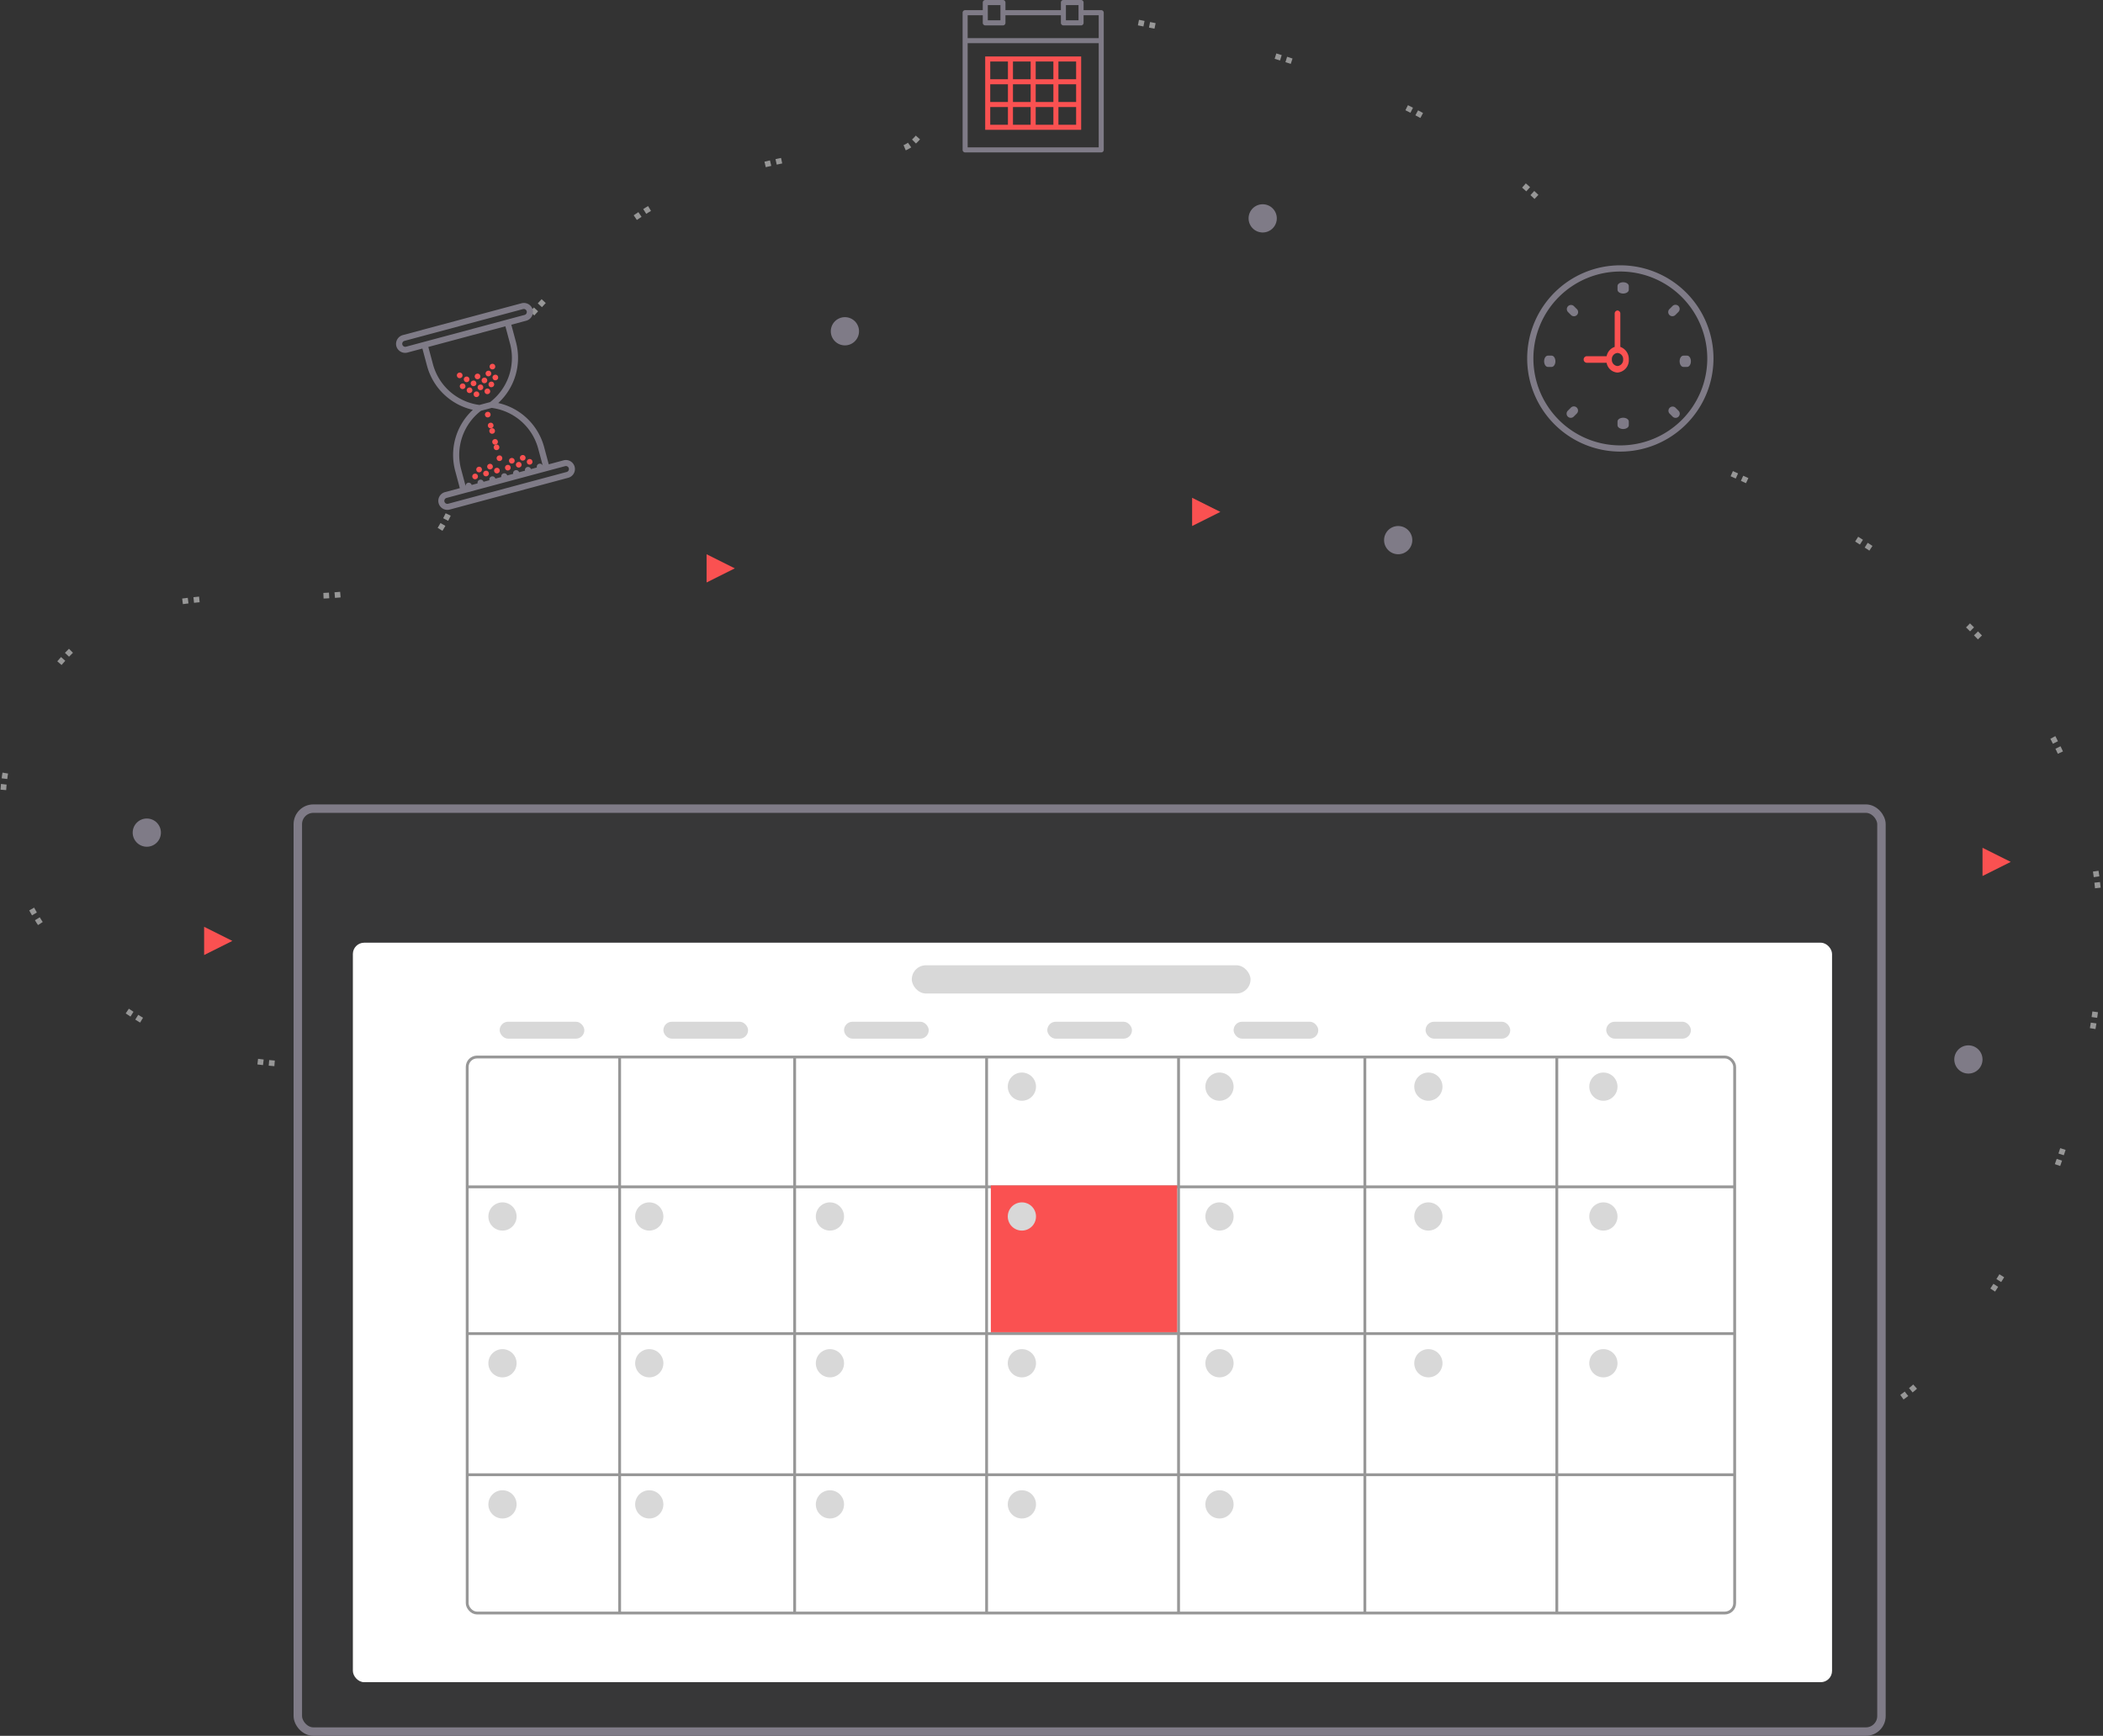 <svg xmlns="http://www.w3.org/2000/svg" viewBox="0 0 372.496 307.5">
  <rect x="0" y="0" width="372.496" height="307.5" fill="#333333" stroke="none"/>
  <defs>
    <style>
      .cls-1 {
        fill: rgba(127,123,135,0.06);
        stroke: #7f7b87;
        stroke-width: 1.5px;
      }

      .cls-1, .cls-2, .cls-7, .cls-8 {
        stroke-miterlimit: 10;
      }

      .cls-10, .cls-2, .cls-7, .cls-8 {
        fill: none;
      }

      .cls-2, .cls-7, .cls-8 {
        stroke: #979797;
      }

      .cls-2 {
        stroke-dasharray: 1 1 1 22;
      }

      .cls-3 {
        fill: #7f7b87;
      }

      .cls-4 {
        fill: #fa5151;
      }

      .cls-5 {
        fill: #fff;
      }

      .cls-6 {
        fill: #d8d8d8;
      }

      .cls-7, .cls-8 {
        stroke-width: 0.5px;
      }

      .cls-8 {
        stroke-linecap: square;
      }

      .cls-9 {
        stroke: none;
      }
    </style>
  </defs>
  <g id="Group_2" data-name="Group 2" transform="translate(-533.497 -140)">
    <g id="Rectangle_24" data-name="Rectangle 24" class="cls-1" transform="translate(587 284)">
      <rect class="cls-9" width="279" height="162" rx="2"/>
      <rect class="cls-10" x="-0.75" y="-0.75" width="280.5" height="163.5" rx="2.75"/>
    </g>
    <path id="Path_2" data-name="Path 2" class="cls-2" d="M48.132,105.641c-33.484-2.315-65.5-41.023-37.307-71.809C24.066,19.374,45,24.385,61.958,22.391,71.889,21.223,81.024,9.081,81.024,0" transform="translate(534 222.733)"/>
    <path id="Path_3" data-name="Path 3" class="cls-2" d="M0,38C15.353,21.2,23.265,15.019,47.455,10.239c18.883-3.731,17.4,4,25.187-10.239" transform="translate(627.762 157.545)"/>
    <path id="Path_4" data-name="Path 4" class="cls-2" d="M0,0C31.039,6.079,64.786,17.241,82.714,45.7" transform="translate(735.146 144)"/>
    <path id="Path_5" data-name="Path 5" class="cls-2" d="M0,0C56.625,25.1,78.832,63.592,57.039,124.374c-3.661,10.209-22.1,41.6-32.765,41.6" transform="translate(840.237 223.909)"/>
    <circle id="Oval_8" data-name="Oval 8" class="cls-3" cx="2.5" cy="2.5" r="2.5" transform="translate(557 285)"/>
    <circle id="Oval_8_Copy" data-name="Oval 8 Copy" class="cls-3" cx="2.5" cy="2.5" r="2.5" transform="translate(680.653 196.184)"/>
    <circle id="Oval_8_Copy_4" data-name="Oval 8 Copy 4" class="cls-3" cx="2.5" cy="2.5" r="2.5" transform="translate(754.653 176.184)"/>
    <circle id="Oval_8_Copy_2" data-name="Oval 8 Copy 2" class="cls-3" cx="2.5" cy="2.5" r="2.5" transform="translate(778.653 233.184)"/>
    <circle id="Oval_8_Copy_3" data-name="Oval 8 Copy 3" class="cls-3" cx="2.5" cy="2.5" r="2.5" transform="translate(879.653 325.184)"/>
    <path id="Triangle_2" data-name="Triangle 2" class="cls-4" d="M5,2.5,0,5V0Z" transform="translate(744.653 228.184)"/>
    <path id="Triangle_2_Copy_3" data-name="Triangle 2 Copy 3" class="cls-4" d="M5,2.5,0,5V0Z" transform="translate(884.653 290.184)"/>
    <path id="Triangle_2_Copy_2" data-name="Triangle 2 Copy 2" class="cls-4" d="M5,2.5,0,5V0Z" transform="translate(658.653 238.184)"/>
    <path id="Triangle_2_Copy" data-name="Triangle 2 Copy" class="cls-4" d="M5,2.5,0,5V0Z" transform="translate(569.653 304.184)"/>
    <g id="clock" transform="translate(804 187)">
      <path id="Shape" class="cls-3" d="M16.5,33A16.5,16.5,0,1,1,33,16.5,16.519,16.519,0,0,1,16.5,33Zm0-31.9A15.4,15.4,0,1,0,31.9,16.5,15.417,15.417,0,0,0,16.5,1.1Z"/>
      <path id="Shape-2" data-name="Shape" class="cls-4" d="M6,11a2.077,2.077,0,0,1-1.93-1.737H.5a.585.585,0,0,1,0-1.157h3.57A2.184,2.184,0,0,1,5.5,6.45V.579A.544.544,0,0,1,6,0a.544.544,0,0,1,.5.579V6.45A2.28,2.28,0,0,1,8,8.684,2.178,2.178,0,0,1,6,11ZM6,7.527A1.089,1.089,0,0,0,5,8.684,1.089,1.089,0,0,0,6,9.842,1.089,1.089,0,0,0,7,8.684,1.089,1.089,0,0,0,6,7.527Z" transform="translate(10 8)"/>
      <path id="Shape-3" data-name="Shape" class="cls-3" d="M1,2c.552,0,1-.3,1-.667V.667C2,.3,1.552,0,1,0S0,.3,0,.667v.667C0,1.7.448,2,1,2Z" transform="translate(16 3)"/>
      <path id="Shape-4" data-name="Shape" class="cls-3" d="M1,0C.448,0,0,.3,0,.667v.667C0,1.7.448,2,1,2s1-.3,1-.667V.667C2,.3,1.552,0,1,0Z" transform="translate(16 27)"/>
      <path id="Shape-5" data-name="Shape" class="cls-3" d="M1.333,0H.667C.3,0,0,.447,0,1S.3,2,.667,2h.667C1.7,2,2,1.553,2,1S1.7,0,1.333,0Z" transform="translate(27 16)"/>
      <path id="Shape-6" data-name="Shape" class="cls-3" d="M1.333,0H.667C.3,0,0,.447,0,1S.3,2,.667,2h.667C1.7,2,2,1.553,2,1S1.7,0,1.333,0Z" transform="translate(3 16)"/>
      <path id="Shape-7" data-name="Shape" class="cls-3" d="M.739.216.217.739A.739.739,0,1,0,1.261,1.784l.522-.522A.739.739,0,1,0,.739.216Z" transform="translate(25 7)"/>
      <path id="Shape-8" data-name="Shape" class="cls-3" d="M.739.216.217.739A.739.739,0,1,0,1.261,1.784l.522-.522A.739.739,0,1,0,.739.216Z" transform="translate(7 25)"/>
      <path id="Shape-9" data-name="Shape" class="cls-3" d="M1.261.217A.739.739,0,0,0,.217,1.261l.522.522A.739.739,0,1,0,1.783.739Z" transform="translate(25 25)"/>
      <path id="Shape-10" data-name="Shape" class="cls-3" d="M1.261.217A.739.739,0,0,0,.217,1.261l.522.522A.739.739,0,1,0,1.783.739Z" transform="translate(7 7)"/>
    </g>
    <g id="calendar_1_" data-name="calendar (1)" transform="translate(704 140)">
      <path id="Shape-11" data-name="Shape" class="cls-3" d="M24.554,27H.446A.449.449,0,0,1,0,26.55V2.25A.449.449,0,0,1,.446,1.8H3.571V.45A.449.449,0,0,1,4.018,0H7.143A.449.449,0,0,1,7.59.45V1.8H17.41V.45A.449.449,0,0,1,17.857,0h3.125a.449.449,0,0,1,.447.45V1.8h3.125A.449.449,0,0,1,25,2.25v24.3A.449.449,0,0,1,24.554,27ZM.893,7.65V26.1H24.107V7.65Zm0-4.95V6.75H24.107V2.7H21.429V4.05a.449.449,0,0,1-.447.45H17.857a.449.449,0,0,1-.446-.45V2.7H7.59V4.05a.449.449,0,0,1-.446.45H4.018a.449.449,0,0,1-.446-.45V2.7ZM18.3.9V3.6h2.232V.9ZM4.464.9V3.6H6.7V.9Z"/>
      <path id="Shape-12" data-name="Shape" class="cls-4" d="M17,13H0V0H17V13ZM12.974,8.966V12.1h3.132V8.966Zm-4.026,0V12.1h3.131V8.966Zm-4.027,0V12.1H8.052V8.966Zm-4.027,0V12.1H4.027V8.966ZM12.974,4.931V8.069h3.132V4.931Zm-4.026,0V8.069h3.131V4.931Zm-4.027,0V8.069H8.052V4.931Zm-4.027,0V8.069H4.027V4.931ZM12.974.9V4.035h3.132V.9ZM8.948.9V4.035h3.131V.9ZM4.921.9V4.035H8.052V.9ZM.895.9V4.035H4.027V.9Z" transform="translate(4 10)"/>
    </g>
    <g id="hourglass" transform="matrix(0.966, -0.259, 0.259, 0.966, 603.285, 199.78)">
      <path id="Shape-13" data-name="Shape" class="cls-3" d="M23.369,32H1.631a1.6,1.6,0,1,1,0-3.2H4.348V25.6A10.878,10.878,0,0,1,10.171,16,10.882,10.882,0,0,1,4.348,6.4V3.2H1.631A1.618,1.618,0,0,1,0,1.6,1.618,1.618,0,0,1,1.631,0H23.369A1.618,1.618,0,0,1,25,1.6a1.618,1.618,0,0,1-1.631,1.6H20.652V6.4A10.881,10.881,0,0,1,14.829,16a10.879,10.879,0,0,1,5.823,9.6v3.2h2.717a1.6,1.6,0,1,1,0,3.2ZM1.631,29.867a.533.533,0,1,0,0,1.066H23.369a.533.533,0,1,0,0-1.066H1.631Zm17.391-1.6a.539.539,0,0,1,.544.534V25.6a9.851,9.851,0,0,0-6.088-9.067H11.524A9.852,9.852,0,0,0,5.435,25.6v3.2a.543.543,0,0,1,1.086,0H7.609a.544.544,0,0,1,1.087,0H9.783a.543.543,0,0,1,1.086,0h1.087a.544.544,0,0,1,1.087,0H14.13a.544.544,0,0,1,1.087,0H16.3a.544.544,0,0,1,1.087,0h1.086A.54.54,0,0,1,19.021,28.266ZM5.435,3.2V6.4a9.849,9.849,0,0,0,6.088,9.067h1.954A9.85,9.85,0,0,0,19.565,6.4V3.2Zm-3.8-2.134a.533.533,0,1,0,0,1.067H23.369a.533.533,0,1,0,0-1.067Z"/>
      <circle id="Oval" class="cls-4" cx="0.5" cy="0.5" r="0.5" transform="translate(7 27)"/>
      <circle id="Oval-2" data-name="Oval" class="cls-4" cx="0.5" cy="0.5" r="0.5" transform="translate(9 27)"/>
      <circle id="Oval-3" data-name="Oval" class="cls-4" cx="0.5" cy="0.5" r="0.5" transform="translate(11 27)"/>
      <circle id="Oval-4" data-name="Oval" class="cls-4" cx="0.5" cy="0.5" r="0.5" transform="translate(13 27)"/>
      <circle id="Oval-5" data-name="Oval" class="cls-4" cx="0.5" cy="0.5" r="0.5" transform="translate(15 27)"/>
      <circle id="Oval-6" data-name="Oval" class="cls-4" cx="0.5" cy="0.5" r="0.5" transform="translate(17 27)"/>
      <circle id="Oval-7" data-name="Oval" class="cls-4" cx="0.5" cy="0.5" r="0.5" transform="translate(8 26)"/>
      <circle id="Oval-8" data-name="Oval" class="cls-4" cx="0.5" cy="0.5" r="0.5" transform="translate(10 26)"/>
      <circle id="Oval-9" data-name="Oval" class="cls-4" cx="0.5" cy="0.5" r="0.5" transform="translate(12 17)"/>
      <circle id="Oval-10" data-name="Oval" class="cls-4" cx="0.5" cy="0.5" r="0.5" transform="translate(9 11)"/>
      <circle id="Oval-11" data-name="Oval" class="cls-4" cx="0.5" cy="0.5" r="0.5" transform="translate(11 11)"/>
      <circle id="Oval-12" data-name="Oval" class="cls-4" cx="0.5" cy="0.5" r="0.5" transform="translate(13 11)"/>
      <circle id="Oval-13" data-name="Oval" class="cls-4" cx="0.5" cy="0.5" r="0.5" transform="translate(15 11)"/>
      <circle id="Oval-14" data-name="Oval" class="cls-4" cx="0.5" cy="0.5" r="0.5" transform="translate(14 10)"/>
      <circle id="Oval-15" data-name="Oval" class="cls-4" cx="0.5" cy="0.5" r="0.5" transform="translate(15 9)"/>
      <circle id="Oval-16" data-name="Oval" class="cls-4" cx="0.5" cy="0.5" r="0.5" transform="translate(10 10)"/>
      <circle id="Oval-17" data-name="Oval" class="cls-4" cx="0.5" cy="0.5" r="0.5" transform="translate(12 10)"/>
      <circle id="Oval-18" data-name="Oval" class="cls-4" cx="0.5" cy="0.5" r="0.5" transform="translate(9 9)"/>
      <circle id="Oval-19" data-name="Oval" class="cls-4" cx="0.5" cy="0.5" r="0.5" transform="translate(10 12)"/>
      <circle id="Oval-20" data-name="Oval" class="cls-4" cx="0.5" cy="0.5" r="0.5" transform="translate(11 13)"/>
      <circle id="Oval-21" data-name="Oval" class="cls-4" cx="0.5" cy="0.5" r="0.5" transform="translate(13 13)"/>
      <circle id="Oval-22" data-name="Oval" class="cls-4" cx="0.5" cy="0.5" r="0.5" transform="translate(12 12)"/>
      <circle id="Oval-23" data-name="Oval" class="cls-4" cx="0.5" cy="0.5" r="0.5" transform="translate(14 12)"/>
      <circle id="Oval-24" data-name="Oval" class="cls-4" cx="0.5" cy="0.5" r="0.5" transform="translate(12 19)"/>
      <circle id="Oval-25" data-name="Oval" class="cls-4" cx="0.5" cy="0.5" r="0.5" transform="translate(12 20)"/>
      <circle id="Oval-26" data-name="Oval" class="cls-4" cx="0.5" cy="0.5" r="0.5" transform="translate(12 22)"/>
      <circle id="Oval-27" data-name="Oval" class="cls-4" cx="0.5" cy="0.5" r="0.5" transform="translate(12 23)"/>
      <circle id="Oval-28" data-name="Oval" class="cls-4" cx="0.5" cy="0.5" r="0.5" transform="translate(12 25)"/>
      <circle id="Oval-29" data-name="Oval" class="cls-4" cx="0.5" cy="0.5" r="0.5" transform="translate(14 26)"/>
      <circle id="Oval-30" data-name="Oval" class="cls-4" cx="0.5" cy="0.5" r="0.5" transform="translate(16 26)"/>
    </g>
    <rect id="Rectangle_32" data-name="Rectangle 32" class="cls-5" width="262" height="131" rx="2" transform="translate(596 307)"/>
    <rect id="Rectangle_3_Copy_3" data-name="Rectangle 3 Copy 3" class="cls-6" width="15" height="3" rx="1.5" transform="translate(622 321)"/>
    <rect id="Rectangle_3_Copy_4" data-name="Rectangle 3 Copy 4" class="cls-6" width="15" height="3" rx="1.5" transform="translate(651 321)"/>
    <rect id="Rectangle_3_Copy_5" data-name="Rectangle 3 Copy 5" class="cls-6" width="15" height="3" rx="1.5" transform="translate(683 321)"/>
    <rect id="Rectangle_3_Copy_6" data-name="Rectangle 3 Copy 6" class="cls-6" width="15" height="3" rx="1.5" transform="translate(719 321)"/>
    <rect id="Rectangle_3_Copy_10" data-name="Rectangle 3 Copy 10" class="cls-6" width="60" height="5" rx="2.5" transform="translate(695 311)"/>
    <rect id="Rectangle_3_Copy_7" data-name="Rectangle 3 Copy 7" class="cls-6" width="15" height="3" rx="1.5" transform="translate(752 321)"/>
    <rect id="Rectangle_3_Copy_8" data-name="Rectangle 3 Copy 8" class="cls-6" width="15" height="3" rx="1.5" transform="translate(786 321)"/>
    <rect id="Rectangle_3_Copy_9" data-name="Rectangle 3 Copy 9" class="cls-6" width="15" height="3" rx="1.5" transform="translate(818 321)"/>
    <g id="Rectangle_35" data-name="Rectangle 35" class="cls-7" transform="translate(616 327)">
      <rect class="cls-9" width="225" height="99" rx="2"/>
      <rect class="cls-10" x="0.25" y="0.25" width="224.5" height="98.5" rx="1.75"/>
    </g>
    <path id="Line" class="cls-8" d="M.25,98.5V.5" transform="translate(643 327)"/>
    <path id="Line_Copy" data-name="Line Copy" class="cls-8" d="M.25,98.5V.5" transform="translate(674 327)"/>
    <path id="Line_Copy_4" data-name="Line Copy 4" class="cls-8" d="M.25,98.5V.5" transform="translate(708 327)"/>
    <path id="Line_Copy_2" data-name="Line Copy 2" class="cls-8" d="M.25,98.5V.5" transform="translate(742 327)"/>
    <path id="Line_Copy_3" data-name="Line Copy 3" class="cls-8" d="M.25,98.5V.5" transform="translate(775 327)"/>
    <path id="Line_Copy_5" data-name="Line Copy 5" class="cls-8" d="M.25,98.5V.5" transform="translate(809 327)"/>
    <path id="Line_2" data-name="Line 2" class="cls-8" d="M.5.25H224.643" transform="translate(616 350)"/>
    <path id="Line_2_Copy_2" data-name="Line 2 Copy 2" class="cls-8" d="M.5.25H224.643" transform="translate(616 401)"/>
    <path id="Line_2_Copy" data-name="Line 2 Copy" class="cls-8" d="M.5.25H224.643" transform="translate(616 376)"/>
    <circle id="Oval_8_Copy_17" data-name="Oval 8 Copy 17" class="cls-6" cx="2.5" cy="2.5" r="2.5" transform="translate(712 330)"/>
    <circle id="Oval_8_Copy_21" data-name="Oval 8 Copy 21" class="cls-6" cx="2.5" cy="2.5" r="2.5" transform="translate(747 330)"/>
    <circle id="Oval_8_Copy_25" data-name="Oval 8 Copy 25" class="cls-6" cx="2.5" cy="2.5" r="2.5" transform="translate(784 330)"/>
    <circle id="Oval_8_Copy_28" data-name="Oval 8 Copy 28" class="cls-6" cx="2.5" cy="2.5" r="2.5" transform="translate(815 330)"/>
    <circle id="Oval_8_Copy_6" data-name="Oval 8 Copy 6" class="cls-6" cx="2.5" cy="2.5" r="2.5" transform="translate(620 353)"/>
    <circle id="Oval_8_Copy_10" data-name="Oval 8 Copy 10" class="cls-6" cx="2.5" cy="2.5" r="2.5" transform="translate(646 353)"/>
    <circle id="Oval_8_Copy_14" data-name="Oval 8 Copy 14" class="cls-6" cx="2.5" cy="2.5" r="2.5" transform="translate(678 353)"/>
    <circle id="Oval_8_Copy_18" data-name="Oval 8 Copy 18" class="cls-6" cx="2.5" cy="2.5" r="2.5" transform="translate(712 353)"/>
    <circle id="Oval_8_Copy_22" data-name="Oval 8 Copy 22" class="cls-6" cx="2.5" cy="2.5" r="2.5" transform="translate(747 353)"/>
    <circle id="Oval_8_Copy_26" data-name="Oval 8 Copy 26" class="cls-6" cx="2.5" cy="2.5" r="2.5" transform="translate(784 353)"/>
    <circle id="Oval_8_Copy_29" data-name="Oval 8 Copy 29" class="cls-6" cx="2.5" cy="2.5" r="2.5" transform="translate(815 353)"/>
    <circle id="Oval_8_Copy_7" data-name="Oval 8 Copy 7" class="cls-6" cx="2.5" cy="2.5" r="2.5" transform="translate(620 379)"/>
    <circle id="Oval_8_Copy_11" data-name="Oval 8 Copy 11" class="cls-6" cx="2.5" cy="2.5" r="2.5" transform="translate(646 379)"/>
    <circle id="Oval_8_Copy_15" data-name="Oval 8 Copy 15" class="cls-6" cx="2.5" cy="2.5" r="2.5" transform="translate(678 379)"/>
    <circle id="Oval_8_Copy_19" data-name="Oval 8 Copy 19" class="cls-6" cx="2.5" cy="2.5" r="2.5" transform="translate(712 379)"/>
    <circle id="Oval_8_Copy_23" data-name="Oval 8 Copy 23" class="cls-6" cx="2.5" cy="2.5" r="2.5" transform="translate(747 379)"/>
    <circle id="Oval_8_Copy_27" data-name="Oval 8 Copy 27" class="cls-6" cx="2.5" cy="2.5" r="2.5" transform="translate(784 379)"/>
    <circle id="Oval_8_Copy_30" data-name="Oval 8 Copy 30" class="cls-6" cx="2.5" cy="2.5" r="2.5" transform="translate(815 379)"/>
    <circle id="Oval_8_Copy_8" data-name="Oval 8 Copy 8" class="cls-6" cx="2.5" cy="2.5" r="2.5" transform="translate(620 404)"/>
    <circle id="Oval_8_Copy_12" data-name="Oval 8 Copy 12" class="cls-6" cx="2.5" cy="2.5" r="2.5" transform="translate(646 404)"/>
    <circle id="Oval_8_Copy_16" data-name="Oval 8 Copy 16" class="cls-6" cx="2.5" cy="2.5" r="2.5" transform="translate(678 404)"/>
    <circle id="Oval_8_Copy_20" data-name="Oval 8 Copy 20" class="cls-6" cx="2.5" cy="2.5" r="2.5" transform="translate(712 404)"/>
    <circle id="Oval_8_Copy_24" data-name="Oval 8 Copy 24" class="cls-6" cx="2.5" cy="2.5" r="2.5" transform="translate(747 404)"/>
    <rect id="Rectangle_36" data-name="Rectangle 36" class="cls-4" width="33" height="26" transform="translate(709 350)"/>
    <circle id="Oval_8_Copy_31" data-name="Oval 8 Copy 31" class="cls-6" cx="2.5" cy="2.5" r="2.5" transform="translate(712 353)"/>
  </g>
</svg>
